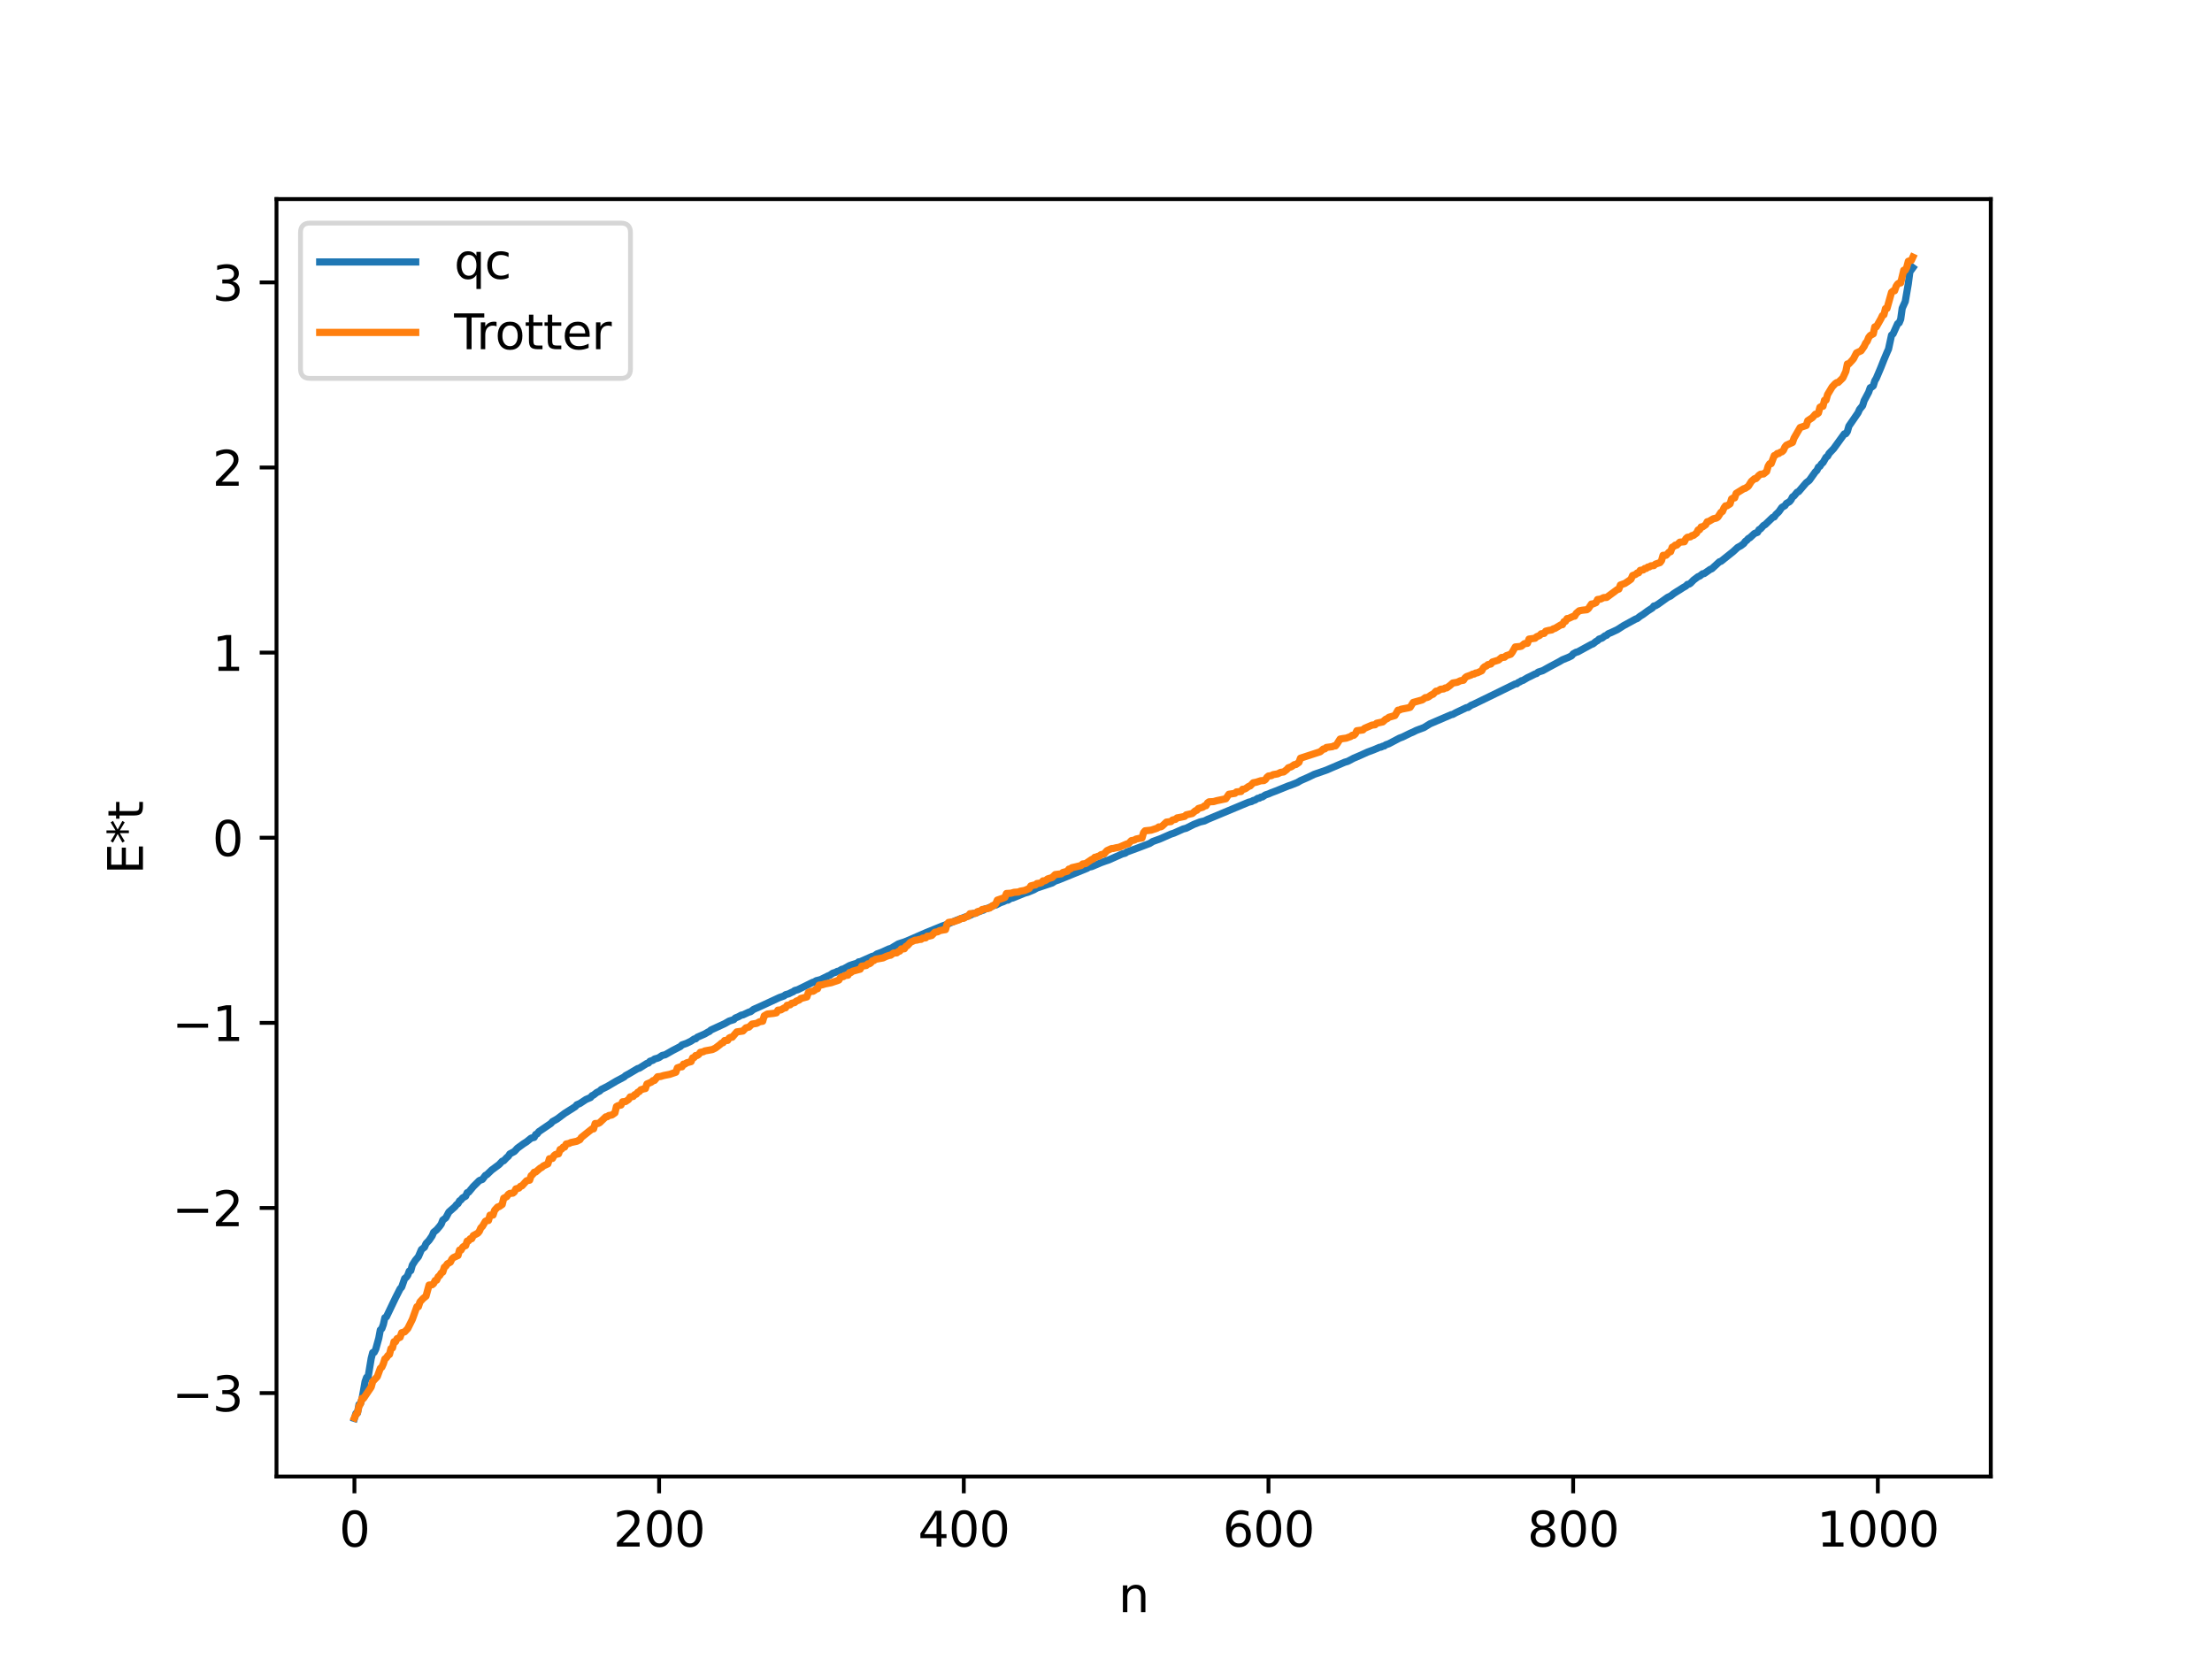<?xml version="1.0" encoding="utf-8" standalone="no"?>
<!DOCTYPE svg PUBLIC "-//W3C//DTD SVG 1.1//EN"
  "http://www.w3.org/Graphics/SVG/1.1/DTD/svg11.dtd">
<svg xmlns:xlink="http://www.w3.org/1999/xlink" width="460.8pt" height="345.6pt" viewBox="0 0 460.8 345.6" xmlns="http://www.w3.org/2000/svg" version="1.1">
 <defs>
  <style type="text/css">*{stroke-linejoin: round; stroke-linecap: butt}</style>
 </defs>
 <g id="figure_1">
  <g id="patch_1">
   <path d="M 0 345.6 
L 460.8 345.6 
L 460.8 0 
L 0 0 
z
" style="fill: #ffffff"/>
  </g>
  <g id="axes_1">
   <g id="patch_2">
    <path d="M 57.6 307.584 
L 414.72 307.584 
L 414.72 41.472 
L 57.6 41.472 
z
" style="fill: #ffffff"/>
   </g>
   <g id="matplotlib.axis_1">
    <g id="xtick_1">
     <g id="line2d_1">
      <defs>
       <path id="m5e68d1060e" d="M 0 0 
L 0 3.5 
" style="stroke: #000000; stroke-width: 0.8"/>
      </defs>
      <g>
       <use xlink:href="#m5e68d1060e" x="73.833" y="307.584" style="stroke: #000000; stroke-width: 0.8"/>
      </g>
     </g>
     <g id="text_1">
      <!-- 0 -->
      <g transform="translate(70.651 322.182) scale(0.1 -0.1)">
       <defs>
        <path id="DejaVuSans-30" d="M 2034 4250 
Q 1547 4250 1301 3770 
Q 1056 3291 1056 2328 
Q 1056 1369 1301 889 
Q 1547 409 2034 409 
Q 2525 409 2770 889 
Q 3016 1369 3016 2328 
Q 3016 3291 2770 3770 
Q 2525 4250 2034 4250 
z
M 2034 4750 
Q 2819 4750 3233 4129 
Q 3647 3509 3647 2328 
Q 3647 1150 3233 529 
Q 2819 -91 2034 -91 
Q 1250 -91 836 529 
Q 422 1150 422 2328 
Q 422 3509 836 4129 
Q 1250 4750 2034 4750 
z
" transform="scale(0.016)"/>
       </defs>
       <use xlink:href="#DejaVuSans-30"/>
      </g>
     </g>
    </g>
    <g id="xtick_2">
     <g id="line2d_2">
      <g>
       <use xlink:href="#m5e68d1060e" x="137.304" y="307.584" style="stroke: #000000; stroke-width: 0.8"/>
      </g>
     </g>
     <g id="text_2">
      <!-- 200 -->
      <g transform="translate(127.76 322.182) scale(0.1 -0.1)">
       <defs>
        <path id="DejaVuSans-32" d="M 1228 531 
L 3431 531 
L 3431 0 
L 469 0 
L 469 531 
Q 828 903 1448 1529 
Q 2069 2156 2228 2338 
Q 2531 2678 2651 2914 
Q 2772 3150 2772 3378 
Q 2772 3750 2511 3984 
Q 2250 4219 1831 4219 
Q 1534 4219 1204 4116 
Q 875 4013 500 3803 
L 500 4441 
Q 881 4594 1212 4672 
Q 1544 4750 1819 4750 
Q 2544 4750 2975 4387 
Q 3406 4025 3406 3419 
Q 3406 3131 3298 2873 
Q 3191 2616 2906 2266 
Q 2828 2175 2409 1742 
Q 1991 1309 1228 531 
z
" transform="scale(0.016)"/>
       </defs>
       <use xlink:href="#DejaVuSans-32"/>
       <use xlink:href="#DejaVuSans-30" x="63.623"/>
       <use xlink:href="#DejaVuSans-30" x="127.246"/>
      </g>
     </g>
    </g>
    <g id="xtick_3">
     <g id="line2d_3">
      <g>
       <use xlink:href="#m5e68d1060e" x="200.775" y="307.584" style="stroke: #000000; stroke-width: 0.8"/>
      </g>
     </g>
     <g id="text_3">
      <!-- 400 -->
      <g transform="translate(191.231 322.182) scale(0.1 -0.1)">
       <defs>
        <path id="DejaVuSans-34" d="M 2419 4116 
L 825 1625 
L 2419 1625 
L 2419 4116 
z
M 2253 4666 
L 3047 4666 
L 3047 1625 
L 3713 1625 
L 3713 1100 
L 3047 1100 
L 3047 0 
L 2419 0 
L 2419 1100 
L 313 1100 
L 313 1709 
L 2253 4666 
z
" transform="scale(0.016)"/>
       </defs>
       <use xlink:href="#DejaVuSans-34"/>
       <use xlink:href="#DejaVuSans-30" x="63.623"/>
       <use xlink:href="#DejaVuSans-30" x="127.246"/>
      </g>
     </g>
    </g>
    <g id="xtick_4">
     <g id="line2d_4">
      <g>
       <use xlink:href="#m5e68d1060e" x="264.246" y="307.584" style="stroke: #000000; stroke-width: 0.8"/>
      </g>
     </g>
     <g id="text_4">
      <!-- 600 -->
      <g transform="translate(254.702 322.182) scale(0.1 -0.1)">
       <defs>
        <path id="DejaVuSans-36" d="M 2113 2584 
Q 1688 2584 1439 2293 
Q 1191 2003 1191 1497 
Q 1191 994 1439 701 
Q 1688 409 2113 409 
Q 2538 409 2786 701 
Q 3034 994 3034 1497 
Q 3034 2003 2786 2293 
Q 2538 2584 2113 2584 
z
M 3366 4563 
L 3366 3988 
Q 3128 4100 2886 4159 
Q 2644 4219 2406 4219 
Q 1781 4219 1451 3797 
Q 1122 3375 1075 2522 
Q 1259 2794 1537 2939 
Q 1816 3084 2150 3084 
Q 2853 3084 3261 2657 
Q 3669 2231 3669 1497 
Q 3669 778 3244 343 
Q 2819 -91 2113 -91 
Q 1303 -91 875 529 
Q 447 1150 447 2328 
Q 447 3434 972 4092 
Q 1497 4750 2381 4750 
Q 2619 4750 2861 4703 
Q 3103 4656 3366 4563 
z
" transform="scale(0.016)"/>
       </defs>
       <use xlink:href="#DejaVuSans-36"/>
       <use xlink:href="#DejaVuSans-30" x="63.623"/>
       <use xlink:href="#DejaVuSans-30" x="127.246"/>
      </g>
     </g>
    </g>
    <g id="xtick_5">
     <g id="line2d_5">
      <g>
       <use xlink:href="#m5e68d1060e" x="327.717" y="307.584" style="stroke: #000000; stroke-width: 0.8"/>
      </g>
     </g>
     <g id="text_5">
      <!-- 800 -->
      <g transform="translate(318.173 322.182) scale(0.1 -0.1)">
       <defs>
        <path id="DejaVuSans-38" d="M 2034 2216 
Q 1584 2216 1326 1975 
Q 1069 1734 1069 1313 
Q 1069 891 1326 650 
Q 1584 409 2034 409 
Q 2484 409 2743 651 
Q 3003 894 3003 1313 
Q 3003 1734 2745 1975 
Q 2488 2216 2034 2216 
z
M 1403 2484 
Q 997 2584 770 2862 
Q 544 3141 544 3541 
Q 544 4100 942 4425 
Q 1341 4750 2034 4750 
Q 2731 4750 3128 4425 
Q 3525 4100 3525 3541 
Q 3525 3141 3298 2862 
Q 3072 2584 2669 2484 
Q 3125 2378 3379 2068 
Q 3634 1759 3634 1313 
Q 3634 634 3220 271 
Q 2806 -91 2034 -91 
Q 1263 -91 848 271 
Q 434 634 434 1313 
Q 434 1759 690 2068 
Q 947 2378 1403 2484 
z
M 1172 3481 
Q 1172 3119 1398 2916 
Q 1625 2713 2034 2713 
Q 2441 2713 2670 2916 
Q 2900 3119 2900 3481 
Q 2900 3844 2670 4047 
Q 2441 4250 2034 4250 
Q 1625 4250 1398 4047 
Q 1172 3844 1172 3481 
z
" transform="scale(0.016)"/>
       </defs>
       <use xlink:href="#DejaVuSans-38"/>
       <use xlink:href="#DejaVuSans-30" x="63.623"/>
       <use xlink:href="#DejaVuSans-30" x="127.246"/>
      </g>
     </g>
    </g>
    <g id="xtick_6">
     <g id="line2d_6">
      <g>
       <use xlink:href="#m5e68d1060e" x="391.188" y="307.584" style="stroke: #000000; stroke-width: 0.8"/>
      </g>
     </g>
     <g id="text_6">
      <!-- 1000 -->
      <g transform="translate(378.463 322.182) scale(0.1 -0.1)">
       <defs>
        <path id="DejaVuSans-31" d="M 794 531 
L 1825 531 
L 1825 4091 
L 703 3866 
L 703 4441 
L 1819 4666 
L 2450 4666 
L 2450 531 
L 3481 531 
L 3481 0 
L 794 0 
L 794 531 
z
" transform="scale(0.016)"/>
       </defs>
       <use xlink:href="#DejaVuSans-31"/>
       <use xlink:href="#DejaVuSans-30" x="63.623"/>
       <use xlink:href="#DejaVuSans-30" x="127.246"/>
       <use xlink:href="#DejaVuSans-30" x="190.869"/>
      </g>
     </g>
    </g>
    <g id="text_7">
     <!-- n -->
     <g transform="translate(232.991 335.861) scale(0.1 -0.1)">
      <defs>
       <path id="DejaVuSans-6e" d="M 3513 2113 
L 3513 0 
L 2938 0 
L 2938 2094 
Q 2938 2591 2744 2837 
Q 2550 3084 2163 3084 
Q 1697 3084 1428 2787 
Q 1159 2491 1159 1978 
L 1159 0 
L 581 0 
L 581 3500 
L 1159 3500 
L 1159 2956 
Q 1366 3272 1645 3428 
Q 1925 3584 2291 3584 
Q 2894 3584 3203 3211 
Q 3513 2838 3513 2113 
z
" transform="scale(0.016)"/>
      </defs>
      <use xlink:href="#DejaVuSans-6e"/>
     </g>
    </g>
   </g>
   <g id="matplotlib.axis_2">
    <g id="ytick_1">
     <g id="line2d_7">
      <defs>
       <path id="mc208952ffe" d="M 0 0 
L -3.5 0 
" style="stroke: #000000; stroke-width: 0.8"/>
      </defs>
      <g>
       <use xlink:href="#mc208952ffe" x="57.6" y="290.2" style="stroke: #000000; stroke-width: 0.8"/>
      </g>
     </g>
     <g id="text_8">
      <!-- −3 -->
      <g transform="translate(35.858 293.999) scale(0.1 -0.1)">
       <defs>
        <path id="DejaVuSans-2212" d="M 678 2272 
L 4684 2272 
L 4684 1741 
L 678 1741 
L 678 2272 
z
" transform="scale(0.016)"/>
        <path id="DejaVuSans-33" d="M 2597 2516 
Q 3050 2419 3304 2112 
Q 3559 1806 3559 1356 
Q 3559 666 3084 287 
Q 2609 -91 1734 -91 
Q 1441 -91 1130 -33 
Q 819 25 488 141 
L 488 750 
Q 750 597 1062 519 
Q 1375 441 1716 441 
Q 2309 441 2620 675 
Q 2931 909 2931 1356 
Q 2931 1769 2642 2001 
Q 2353 2234 1838 2234 
L 1294 2234 
L 1294 2753 
L 1863 2753 
Q 2328 2753 2575 2939 
Q 2822 3125 2822 3475 
Q 2822 3834 2567 4026 
Q 2313 4219 1838 4219 
Q 1578 4219 1281 4162 
Q 984 4106 628 3988 
L 628 4550 
Q 988 4650 1302 4700 
Q 1616 4750 1894 4750 
Q 2613 4750 3031 4423 
Q 3450 4097 3450 3541 
Q 3450 3153 3228 2886 
Q 3006 2619 2597 2516 
z
" transform="scale(0.016)"/>
       </defs>
       <use xlink:href="#DejaVuSans-2212"/>
       <use xlink:href="#DejaVuSans-33" x="83.789"/>
      </g>
     </g>
    </g>
    <g id="ytick_2">
     <g id="line2d_8">
      <g>
       <use xlink:href="#mc208952ffe" x="57.6" y="251.638" style="stroke: #000000; stroke-width: 0.8"/>
      </g>
     </g>
     <g id="text_9">
      <!-- −2 -->
      <g transform="translate(35.858 255.438) scale(0.1 -0.1)">
       <use xlink:href="#DejaVuSans-2212"/>
       <use xlink:href="#DejaVuSans-32" x="83.789"/>
      </g>
     </g>
    </g>
    <g id="ytick_3">
     <g id="line2d_9">
      <g>
       <use xlink:href="#mc208952ffe" x="57.6" y="213.077" style="stroke: #000000; stroke-width: 0.8"/>
      </g>
     </g>
     <g id="text_10">
      <!-- −1 -->
      <g transform="translate(35.858 216.876) scale(0.1 -0.1)">
       <use xlink:href="#DejaVuSans-2212"/>
       <use xlink:href="#DejaVuSans-31" x="83.789"/>
      </g>
     </g>
    </g>
    <g id="ytick_4">
     <g id="line2d_10">
      <g>
       <use xlink:href="#mc208952ffe" x="57.6" y="174.515" style="stroke: #000000; stroke-width: 0.8"/>
      </g>
     </g>
     <g id="text_11">
      <!-- 0 -->
      <g transform="translate(44.237 178.314) scale(0.1 -0.1)">
       <use xlink:href="#DejaVuSans-30"/>
      </g>
     </g>
    </g>
    <g id="ytick_5">
     <g id="line2d_11">
      <g>
       <use xlink:href="#mc208952ffe" x="57.6" y="135.953" style="stroke: #000000; stroke-width: 0.8"/>
      </g>
     </g>
     <g id="text_12">
      <!-- 1 -->
      <g transform="translate(44.237 139.753) scale(0.1 -0.1)">
       <use xlink:href="#DejaVuSans-31"/>
      </g>
     </g>
    </g>
    <g id="ytick_6">
     <g id="line2d_12">
      <g>
       <use xlink:href="#mc208952ffe" x="57.6" y="97.392" style="stroke: #000000; stroke-width: 0.8"/>
      </g>
     </g>
     <g id="text_13">
      <!-- 2 -->
      <g transform="translate(44.237 101.191) scale(0.1 -0.1)">
       <use xlink:href="#DejaVuSans-32"/>
      </g>
     </g>
    </g>
    <g id="ytick_7">
     <g id="line2d_13">
      <g>
       <use xlink:href="#mc208952ffe" x="57.6" y="58.83" style="stroke: #000000; stroke-width: 0.8"/>
      </g>
     </g>
     <g id="text_14">
      <!-- 3 -->
      <g transform="translate(44.237 62.629) scale(0.1 -0.1)">
       <use xlink:href="#DejaVuSans-33"/>
      </g>
     </g>
    </g>
    <g id="text_15">
     <!-- E*t -->
     <g transform="translate(29.778 182.148) rotate(-90) scale(0.1 -0.1)">
      <defs>
       <path id="DejaVuSans-45" d="M 628 4666 
L 3578 4666 
L 3578 4134 
L 1259 4134 
L 1259 2753 
L 3481 2753 
L 3481 2222 
L 1259 2222 
L 1259 531 
L 3634 531 
L 3634 0 
L 628 0 
L 628 4666 
z
" transform="scale(0.016)"/>
       <path id="DejaVuSans-2a" d="M 3009 3897 
L 1888 3291 
L 3009 2681 
L 2828 2375 
L 1778 3009 
L 1778 1831 
L 1422 1831 
L 1422 3009 
L 372 2375 
L 191 2681 
L 1313 3291 
L 191 3897 
L 372 4206 
L 1422 3572 
L 1422 4750 
L 1778 4750 
L 1778 3572 
L 2828 4206 
L 3009 3897 
z
" transform="scale(0.016)"/>
       <path id="DejaVuSans-74" d="M 1172 4494 
L 1172 3500 
L 2356 3500 
L 2356 3053 
L 1172 3053 
L 1172 1153 
Q 1172 725 1289 603 
Q 1406 481 1766 481 
L 2356 481 
L 2356 0 
L 1766 0 
Q 1100 0 847 248 
Q 594 497 594 1153 
L 594 3053 
L 172 3053 
L 172 3500 
L 594 3500 
L 594 4494 
L 1172 4494 
z
" transform="scale(0.016)"/>
      </defs>
      <use xlink:href="#DejaVuSans-45"/>
      <use xlink:href="#DejaVuSans-2a" x="63.184"/>
      <use xlink:href="#DejaVuSans-74" x="113.184"/>
     </g>
    </g>
   </g>
   <g id="line2d_14">
    <path d="M 73.833 295.488 
L 74.15 294.441 
L 74.467 294.367 
L 74.785 292.583 
L 75.102 292.348 
L 75.42 291.405 
L 76.054 287.813 
L 76.372 286.931 
L 76.689 286.83 
L 77.324 283.006 
L 77.641 281.775 
L 77.958 281.715 
L 78.276 281.061 
L 78.91 278.758 
L 79.228 277.051 
L 79.545 276.773 
L 79.862 275.889 
L 80.18 274.499 
L 80.497 274.325 
L 82.401 270.35 
L 83.353 268.476 
L 83.671 268.141 
L 84.305 266.325 
L 84.623 266.105 
L 84.94 265.657 
L 85.258 264.788 
L 85.575 264.695 
L 85.892 263.544 
L 86.527 262.549 
L 87.162 261.789 
L 87.796 260.306 
L 88.431 259.809 
L 88.748 259.062 
L 89.383 258.387 
L 90.018 257.456 
L 90.335 256.708 
L 90.97 256.183 
L 91.605 255.435 
L 91.922 254.994 
L 92.239 254.177 
L 92.874 253.693 
L 93.509 252.491 
L 94.778 251.375 
L 95.096 250.959 
L 95.413 250.735 
L 95.73 250.168 
L 96.048 249.95 
L 96.365 249.548 
L 97 249.19 
L 97.317 248.46 
L 97.634 248.348 
L 98.586 247.193 
L 99.856 245.931 
L 100.491 245.691 
L 101.125 244.851 
L 101.443 244.688 
L 102.395 243.767 
L 103.981 242.588 
L 104.616 241.903 
L 104.934 241.807 
L 105.568 241.139 
L 105.886 240.88 
L 106.203 240.385 
L 107.155 239.873 
L 107.79 239.187 
L 109.059 238.261 
L 109.694 237.859 
L 110.646 237.093 
L 111.281 236.935 
L 111.598 236.327 
L 111.915 236.189 
L 112.233 235.757 
L 114.772 234.024 
L 115.089 233.652 
L 116.041 233.118 
L 117.628 231.934 
L 119.849 230.527 
L 120.167 230.146 
L 120.801 229.876 
L 122.071 229.039 
L 123.023 228.631 
L 123.34 228.249 
L 123.658 228.108 
L 124.292 227.604 
L 124.927 227.288 
L 125.244 226.962 
L 126.514 226.329 
L 128.418 225.2 
L 129.053 224.868 
L 130.005 224.361 
L 130.322 224.067 
L 130.957 223.724 
L 132.861 222.596 
L 133.178 222.526 
L 134.765 221.523 
L 135.082 221.454 
L 135.4 221.079 
L 136.034 220.869 
L 136.352 220.611 
L 136.986 220.437 
L 137.304 220.308 
L 137.939 219.87 
L 138.573 219.724 
L 140.16 218.819 
L 141.747 217.999 
L 142.064 217.679 
L 143.016 217.347 
L 143.968 216.882 
L 144.603 216.441 
L 144.92 216.41 
L 145.238 216.082 
L 146.824 215.387 
L 147.459 215.004 
L 147.777 214.871 
L 148.094 214.569 
L 150.95 213.255 
L 151.902 212.707 
L 152.854 212.407 
L 153.172 212.07 
L 153.806 211.815 
L 154.441 211.462 
L 154.758 211.423 
L 156.028 210.834 
L 156.345 210.765 
L 156.98 210.278 
L 158.884 209.43 
L 162.375 207.805 
L 163.327 207.471 
L 163.644 207.21 
L 164.279 207.039 
L 164.914 206.719 
L 165.231 206.595 
L 165.548 206.346 
L 166.183 206.178 
L 169.357 204.615 
L 169.674 204.562 
L 169.991 204.312 
L 170.943 204.071 
L 172.53 203.283 
L 172.848 203.173 
L 173.482 202.734 
L 174.117 202.536 
L 174.434 202.343 
L 174.752 202.309 
L 175.386 201.912 
L 175.704 201.864 
L 176.973 201.156 
L 177.608 200.931 
L 178.56 200.644 
L 178.877 200.374 
L 179.195 200.346 
L 181.734 199.214 
L 182.051 199.185 
L 182.686 198.727 
L 183.638 198.385 
L 185.224 197.662 
L 185.542 197.599 
L 187.129 196.65 
L 187.763 196.432 
L 188.398 196.231 
L 189.35 195.842 
L 192.841 194.318 
L 193.476 194.058 
L 196.332 192.896 
L 196.967 192.68 
L 199.188 191.742 
L 202.362 190.552 
L 202.679 190.326 
L 202.996 190.293 
L 204.583 189.663 
L 204.9 189.588 
L 205.218 189.346 
L 205.853 189.186 
L 206.805 188.749 
L 207.122 188.577 
L 207.439 188.549 
L 208.391 188.052 
L 209.026 187.831 
L 209.661 187.525 
L 209.978 187.511 
L 210.613 187.113 
L 210.93 187.087 
L 213.469 186.056 
L 214.104 185.878 
L 215.373 185.359 
L 216.008 184.992 
L 219.181 183.939 
L 219.816 183.537 
L 220.451 183.333 
L 226.481 180.879 
L 226.798 180.662 
L 227.433 180.522 
L 228.702 179.991 
L 229.337 179.714 
L 230.289 179.371 
L 230.924 179.164 
L 233.78 177.892 
L 234.415 177.73 
L 234.732 177.49 
L 236.953 176.672 
L 239.492 175.709 
L 240.127 175.306 
L 241.714 174.73 
L 243.935 173.754 
L 244.57 173.548 
L 246.474 172.696 
L 247.109 172.532 
L 248.696 171.736 
L 249.965 171.237 
L 250.917 171.013 
L 251.552 170.696 
L 260.12 167.113 
L 260.755 166.963 
L 261.072 166.749 
L 261.39 166.701 
L 262.024 166.298 
L 262.342 166.274 
L 262.659 166.058 
L 262.977 166.016 
L 263.611 165.6 
L 264.246 165.39 
L 264.881 165.111 
L 265.833 164.757 
L 268.372 163.727 
L 269.006 163.514 
L 270.276 163.007 
L 270.91 162.624 
L 272.497 161.93 
L 273.767 161.313 
L 276.305 160.428 
L 280.114 158.792 
L 280.748 158.607 
L 282.018 157.938 
L 283.287 157.399 
L 284.874 156.678 
L 286.143 156.209 
L 287.413 155.668 
L 287.73 155.631 
L 288.048 155.443 
L 288.365 155.399 
L 288.682 155.162 
L 289.317 154.941 
L 291.539 153.767 
L 292.173 153.536 
L 293.76 152.754 
L 294.395 152.485 
L 295.029 152.165 
L 295.664 151.924 
L 296.616 151.572 
L 297.886 150.789 
L 302.329 148.877 
L 302.646 148.818 
L 303.281 148.463 
L 305.502 147.409 
L 305.82 147.376 
L 306.454 146.928 
L 307.089 146.661 
L 310.262 145.119 
L 315.658 142.478 
L 315.975 142.447 
L 316.292 142.163 
L 316.61 142.055 
L 316.927 141.818 
L 317.244 141.754 
L 318.196 141.184 
L 318.831 140.883 
L 319.783 140.402 
L 320.1 140.312 
L 320.418 140.017 
L 321.37 139.714 
L 322.639 139.007 
L 324.861 137.818 
L 325.496 137.442 
L 326.765 136.928 
L 327.4 136.61 
L 327.717 136.207 
L 328.352 135.864 
L 328.669 135.798 
L 331.525 134.238 
L 331.843 134.134 
L 332.477 133.623 
L 332.795 133.465 
L 333.112 133.14 
L 333.747 132.92 
L 334.381 132.431 
L 334.699 132.345 
L 335.016 132.027 
L 335.651 131.767 
L 336.92 131.17 
L 338.19 130.353 
L 340.729 128.963 
L 341.046 128.861 
L 341.681 128.363 
L 342.315 127.967 
L 343.267 127.258 
L 344.22 126.648 
L 344.537 126.241 
L 344.854 126.198 
L 345.489 125.807 
L 347.393 124.448 
L 348.028 124.149 
L 348.662 123.657 
L 349.297 123.245 
L 349.932 122.858 
L 350.567 122.44 
L 351.201 122.083 
L 351.519 121.746 
L 351.836 121.704 
L 352.153 121.503 
L 352.788 120.85 
L 353.74 120.128 
L 354.058 120.022 
L 354.692 119.527 
L 355.01 119.488 
L 356.279 118.605 
L 356.596 118.491 
L 358.183 117.032 
L 358.5 116.946 
L 359.135 116.437 
L 361.039 114.921 
L 361.991 114.044 
L 362.626 113.703 
L 363.261 113.228 
L 363.578 112.776 
L 363.896 112.556 
L 364.213 112.179 
L 364.53 112.026 
L 365.482 111.139 
L 366.117 110.901 
L 366.434 110.341 
L 366.752 110.175 
L 367.386 109.465 
L 367.704 109.298 
L 369.291 107.778 
L 369.608 107.69 
L 369.925 107.209 
L 370.56 106.606 
L 371.195 105.699 
L 371.829 105.336 
L 372.147 104.866 
L 372.781 104.515 
L 373.099 104.131 
L 373.416 103.519 
L 373.734 103.317 
L 374.368 102.54 
L 374.686 102.413 
L 376.272 100.559 
L 376.907 100.073 
L 378.177 98.287 
L 378.494 98.007 
L 378.811 97.312 
L 379.129 97.137 
L 379.446 96.627 
L 379.763 96.37 
L 380.398 95.262 
L 380.715 95.046 
L 381.033 94.463 
L 381.985 93.457 
L 384.206 90.388 
L 384.524 90.344 
L 384.841 89.888 
L 385.158 88.77 
L 387.062 85.999 
L 387.38 85.288 
L 388.015 84.513 
L 388.332 83.475 
L 389.284 81.688 
L 389.601 80.775 
L 389.919 80.637 
L 390.236 80.375 
L 390.553 79.326 
L 390.871 78.802 
L 391.823 76.549 
L 392.458 74.941 
L 393.092 73.435 
L 393.41 72.725 
L 394.044 69.806 
L 394.362 69.551 
L 395.314 67.432 
L 395.631 67.259 
L 395.948 66.49 
L 396.266 64.208 
L 396.9 62.813 
L 397.535 59.108 
L 397.853 56.643 
L 398.487 55.775 
L 398.487 55.775 
" clip-path="url(#p5c9dafa02d)" style="fill: none; stroke: #1f77b4; stroke-width: 1.5; stroke-linecap: square"/>
   </g>
   <g id="line2d_15">
    <path d="M 73.833 295.369 
L 74.15 294.68 
L 74.467 294.294 
L 74.785 292.954 
L 75.102 292.427 
L 75.42 291.296 
L 75.737 291.296 
L 77.324 288.95 
L 77.641 287.784 
L 78.593 286.79 
L 79.228 285.051 
L 79.545 284.799 
L 79.862 284.086 
L 80.18 283.084 
L 80.497 282.85 
L 80.815 282.372 
L 81.132 282.157 
L 81.449 280.927 
L 81.767 280.798 
L 82.084 279.499 
L 82.401 279.499 
L 82.719 278.856 
L 83.353 278.578 
L 83.671 277.631 
L 84.305 277.443 
L 84.94 276.77 
L 85.892 274.864 
L 86.844 272.208 
L 87.162 272.208 
L 87.479 271.221 
L 88.114 270.528 
L 88.748 270.008 
L 89.383 267.702 
L 90.018 267.641 
L 90.335 267.385 
L 90.653 266.748 
L 90.97 266.678 
L 91.287 265.963 
L 91.605 265.711 
L 91.922 265.191 
L 92.239 264.998 
L 92.557 263.996 
L 92.874 263.762 
L 93.191 263.284 
L 93.826 262.926 
L 94.143 262.28 
L 94.461 261.975 
L 95.413 261.539 
L 95.73 260.411 
L 96.048 260.411 
L 96.365 259.841 
L 96.682 259.59 
L 97 259.49 
L 97.317 258.543 
L 97.634 258.477 
L 97.952 258.055 
L 98.269 258.045 
L 98.586 257.405 
L 99.221 257.06 
L 99.539 256.89 
L 99.856 256.504 
L 100.173 255.776 
L 100.491 255.482 
L 101.125 254.409 
L 101.443 254.251 
L 101.76 254.251 
L 102.077 253.139 
L 102.712 253.12 
L 103.029 252.133 
L 103.664 251.44 
L 103.981 251.363 
L 104.616 250.92 
L 104.934 249.608 
L 105.568 249.286 
L 105.886 248.813 
L 106.203 248.614 
L 106.838 248.553 
L 107.155 248.297 
L 107.472 247.66 
L 108.107 247.5 
L 108.424 247.126 
L 108.742 247.027 
L 109.694 245.973 
L 110.329 245.853 
L 110.646 244.908 
L 110.963 244.674 
L 111.281 244.196 
L 111.598 244.156 
L 112.55 243.337 
L 112.867 243.192 
L 113.185 242.887 
L 114.137 242.451 
L 114.454 241.384 
L 115.089 241.323 
L 115.406 240.753 
L 115.724 240.502 
L 116.358 240.36 
L 116.676 239.455 
L 116.993 239.389 
L 117.31 238.967 
L 117.628 238.957 
L 117.945 238.317 
L 118.58 238.188 
L 118.897 238.016 
L 120.167 237.741 
L 120.801 237.416 
L 121.119 236.94 
L 123.34 235.167 
L 123.658 235.163 
L 123.975 234.051 
L 124.61 234.032 
L 124.927 233.868 
L 126.196 232.659 
L 126.514 232.632 
L 126.831 232.384 
L 127.466 232.275 
L 128.1 231.832 
L 128.418 230.52 
L 128.735 230.337 
L 129.37 230.198 
L 129.687 229.526 
L 130.322 229.465 
L 130.957 229.039 
L 131.274 228.512 
L 131.909 228.412 
L 132.226 228.038 
L 132.543 227.939 
L 132.861 227.535 
L 133.178 227.4 
L 133.496 227.015 
L 134.13 226.822 
L 134.448 226.765 
L 134.765 225.82 
L 135.717 225.413 
L 136.034 225.108 
L 136.352 225.068 
L 136.986 224.31 
L 137.621 224.249 
L 138.256 224.051 
L 139.525 223.799 
L 140.795 223.363 
L 141.112 222.456 
L 141.747 222.235 
L 142.064 222.235 
L 142.381 221.676 
L 142.699 221.665 
L 143.016 221.414 
L 143.968 221.154 
L 144.286 220.367 
L 144.603 220.301 
L 144.92 219.879 
L 145.238 219.869 
L 145.555 219.669 
L 145.872 219.228 
L 146.507 219.1 
L 146.824 218.928 
L 148.411 218.638 
L 149.046 218.328 
L 149.998 217.6 
L 150.315 217.306 
L 150.633 217.217 
L 150.95 216.764 
L 151.585 216.734 
L 151.902 216.233 
L 152.22 216.079 
L 152.537 216.075 
L 153.489 214.963 
L 154.758 214.78 
L 155.393 214.115 
L 156.028 213.957 
L 156.662 213.338 
L 157.615 213.187 
L 158.249 212.842 
L 158.884 212.744 
L 159.201 211.623 
L 159.836 211.249 
L 161.105 211.11 
L 161.74 210.989 
L 162.058 210.438 
L 162.692 210.377 
L 163.327 209.984 
L 163.644 209.951 
L 163.962 209.424 
L 164.596 209.324 
L 164.914 209.001 
L 165.548 208.851 
L 165.866 208.561 
L 166.5 208.312 
L 166.818 208.009 
L 168.087 207.677 
L 168.405 206.732 
L 169.039 206.508 
L 169.357 206.498 
L 169.674 206.325 
L 169.991 206.02 
L 170.309 205.98 
L 170.626 205.222 
L 171.261 205.161 
L 171.896 204.963 
L 173.165 204.711 
L 174.752 204.166 
L 175.069 203.637 
L 175.386 203.472 
L 175.704 203.441 
L 176.021 203.208 
L 176.656 203.147 
L 176.973 202.588 
L 177.291 202.577 
L 177.608 202.326 
L 179.195 201.896 
L 179.512 201.279 
L 180.464 201.123 
L 180.781 200.791 
L 181.099 200.781 
L 181.416 200.581 
L 181.734 200.14 
L 182.051 200.102 
L 182.368 199.84 
L 183.955 199.55 
L 184.59 199.24 
L 185.224 199.026 
L 185.542 198.984 
L 186.177 198.526 
L 186.811 198.498 
L 187.129 198.218 
L 187.446 198.129 
L 187.763 197.676 
L 188.398 197.646 
L 188.715 197.145 
L 189.033 196.991 
L 189.667 196.289 
L 190.62 195.856 
L 190.937 195.856 
L 191.572 195.692 
L 191.889 195.68 
L 192.206 195.435 
L 192.841 195.371 
L 193.158 195.027 
L 193.476 195.023 
L 194.11 194.869 
L 194.745 194.208 
L 195.38 194.099 
L 195.697 193.887 
L 196.332 193.754 
L 196.967 193.656 
L 197.284 192.535 
L 197.601 192.161 
L 198.553 192.025 
L 199.823 191.6 
L 200.14 191.35 
L 200.775 191.289 
L 201.41 190.896 
L 201.727 190.863 
L 202.044 190.349 
L 203.314 190.236 
L 203.631 189.913 
L 204.266 189.763 
L 204.583 189.473 
L 205.218 189.359 
L 206.17 189.155 
L 206.805 188.646 
L 207.122 188.589 
L 207.439 188.249 
L 207.757 187.513 
L 209.026 187.069 
L 209.343 186.932 
L 209.661 186.134 
L 210.613 186.073 
L 211.248 185.887 
L 212.2 185.821 
L 212.517 185.658 
L 213.469 185.487 
L 214.421 185.078 
L 214.739 184.549 
L 215.373 184.384 
L 215.691 184.353 
L 216.008 184.059 
L 216.643 183.973 
L 216.96 183.868 
L 217.277 183.5 
L 217.595 183.489 
L 217.912 183.36 
L 218.229 183.096 
L 219.181 182.808 
L 219.816 182.191 
L 221.086 182.035 
L 221.403 181.756 
L 222.355 181.493 
L 222.672 181.052 
L 222.99 181.014 
L 223.307 180.752 
L 224.259 180.538 
L 225.211 180.298 
L 225.529 179.985 
L 226.163 179.896 
L 227.433 179.041 
L 227.75 178.932 
L 228.067 178.588 
L 228.385 178.558 
L 228.702 178.379 
L 229.02 178.351 
L 229.337 178.057 
L 229.972 177.903 
L 230.606 177.201 
L 231.558 176.768 
L 231.876 176.768 
L 232.51 176.604 
L 233.145 176.497 
L 234.732 175.815 
L 235.049 175.781 
L 235.684 175.12 
L 236.319 175.011 
L 236.636 174.799 
L 237.271 174.666 
L 237.905 174.568 
L 238.223 173.447 
L 238.54 173.073 
L 239.81 172.937 
L 241.079 172.512 
L 241.396 172.262 
L 241.714 172.262 
L 242.031 172.15 
L 242.983 171.261 
L 243.935 171.148 
L 244.253 170.825 
L 244.887 170.675 
L 245.205 170.385 
L 245.839 170.271 
L 246.791 170.067 
L 247.109 169.751 
L 248.378 169.463 
L 249.013 168.906 
L 249.33 168.793 
L 249.648 168.425 
L 250.6 168.149 
L 250.917 167.876 
L 251.234 167.844 
L 251.552 167.262 
L 251.869 167.036 
L 252.821 166.985 
L 253.456 166.799 
L 255.36 166.399 
L 255.995 165.461 
L 257.264 165.265 
L 257.581 164.971 
L 258.534 164.885 
L 258.851 164.412 
L 259.168 164.401 
L 259.486 164.272 
L 260.12 163.82 
L 260.438 163.72 
L 261.072 163.07 
L 261.707 162.947 
L 262.659 162.641 
L 263.294 162.605 
L 263.611 162.405 
L 263.929 161.926 
L 264.246 161.664 
L 264.881 161.573 
L 265.198 161.374 
L 266.15 161.21 
L 266.785 160.897 
L 267.42 160.808 
L 268.054 160.322 
L 268.372 159.953 
L 269.006 159.724 
L 269.641 159.291 
L 269.958 159.263 
L 270.593 158.815 
L 270.91 157.947 
L 275.036 156.599 
L 275.671 156.032 
L 275.988 156.014 
L 276.305 155.711 
L 277.575 155.54 
L 277.892 155.382 
L 278.21 155.377 
L 278.527 154.968 
L 279.162 153.965 
L 279.796 153.85 
L 280.431 153.77 
L 281.383 153.424 
L 281.7 153.174 
L 282.018 153.174 
L 282.335 152.898 
L 282.653 152.227 
L 283.922 152.06 
L 284.239 151.737 
L 285.826 151.048 
L 286.461 150.979 
L 286.778 150.663 
L 288.048 150.386 
L 288.682 149.818 
L 289 149.705 
L 289.317 149.428 
L 290.586 149.061 
L 291.221 147.948 
L 291.539 147.925 
L 291.856 147.752 
L 293.443 147.441 
L 293.76 147.341 
L 294.395 146.329 
L 296.299 145.797 
L 296.934 145.324 
L 297.251 145.313 
L 297.568 145.184 
L 298.203 144.732 
L 298.52 144.632 
L 299.155 143.982 
L 299.472 143.972 
L 300.107 143.582 
L 300.742 143.517 
L 301.059 143.317 
L 301.377 143.297 
L 302.011 142.838 
L 302.646 142.286 
L 303.598 142.122 
L 304.233 141.809 
L 304.867 141.708 
L 305.185 141.22 
L 305.502 140.958 
L 306.454 140.617 
L 306.772 140.432 
L 307.089 140.412 
L 307.406 140.203 
L 307.724 140.175 
L 308.358 139.881 
L 308.676 139.727 
L 308.993 139.137 
L 309.31 138.859 
L 309.628 138.753 
L 309.945 138.455 
L 310.58 138.321 
L 310.897 137.906 
L 312.167 137.511 
L 312.801 136.967 
L 313.436 136.907 
L 313.753 136.604 
L 314.705 136.289 
L 315.023 135.88 
L 315.658 134.773 
L 316.61 134.682 
L 316.927 134.611 
L 317.562 134.086 
L 318.196 134.012 
L 318.514 133.139 
L 319.783 132.954 
L 320.1 132.649 
L 320.735 132.381 
L 321.053 132.034 
L 321.687 131.943 
L 322.005 131.484 
L 322.639 131.325 
L 323.274 131.222 
L 323.591 130.985 
L 323.909 130.917 
L 325.178 130.156 
L 325.496 130.129 
L 325.813 129.49 
L 326.13 129.431 
L 326.448 128.86 
L 326.765 128.837 
L 327.717 128.394 
L 328.034 128.353 
L 328.352 127.778 
L 328.986 127.241 
L 329.621 127.12 
L 330.573 127.016 
L 330.891 126.784 
L 331.525 125.832 
L 331.843 125.815 
L 332.477 125.544 
L 332.795 124.893 
L 333.429 124.802 
L 334.064 124.494 
L 334.699 124.451 
L 336.92 122.809 
L 337.238 122.721 
L 337.555 121.87 
L 338.507 121.529 
L 339.459 120.889 
L 339.777 120.639 
L 340.094 119.896 
L 340.729 119.665 
L 341.046 119.367 
L 341.363 119.328 
L 341.681 118.818 
L 342.315 118.721 
L 342.633 118.423 
L 342.95 118.413 
L 343.267 118.131 
L 343.585 118.103 
L 343.902 117.879 
L 344.537 117.819 
L 344.854 117.516 
L 345.806 117.201 
L 346.124 116.792 
L 346.441 115.685 
L 347.076 115.673 
L 347.71 114.998 
L 348.028 114.924 
L 348.345 113.997 
L 348.662 113.866 
L 348.98 113.561 
L 349.297 113.561 
L 349.932 112.946 
L 350.884 112.855 
L 351.201 112.21 
L 351.519 111.932 
L 352.153 111.829 
L 352.471 111.569 
L 352.788 111.529 
L 353.423 111.041 
L 353.74 110.402 
L 354.058 110.343 
L 354.375 109.772 
L 354.692 109.749 
L 355.327 109.306 
L 355.644 108.69 
L 355.962 108.63 
L 356.914 108.07 
L 357.548 107.928 
L 357.866 107.72 
L 358.5 106.727 
L 358.818 106.556 
L 359.135 105.805 
L 359.453 105.377 
L 359.77 105.363 
L 360.405 104.95 
L 360.722 103.924 
L 361.039 103.742 
L 361.357 103.721 
L 361.674 102.782 
L 363.261 101.801 
L 363.578 101.722 
L 364.213 101.289 
L 364.848 100.279 
L 365.482 99.73 
L 365.8 99.7 
L 366.434 99.015 
L 366.752 98.791 
L 367.386 98.731 
L 368.021 98.215 
L 368.339 97.111 
L 368.656 96.597 
L 368.973 96.586 
L 369.608 94.909 
L 369.925 94.778 
L 370.243 94.473 
L 370.56 94.473 
L 370.877 94.205 
L 371.195 94.119 
L 371.512 93.83 
L 371.829 93.122 
L 372.147 92.741 
L 373.416 92.164 
L 373.734 91.255 
L 375.003 89.065 
L 376.272 88.632 
L 376.59 87.639 
L 377.542 87.01 
L 378.177 86.289 
L 378.494 86.275 
L 378.811 86.033 
L 379.129 84.836 
L 379.446 84.654 
L 379.763 84.633 
L 380.081 83.37 
L 380.398 83.353 
L 380.715 82.201 
L 381.667 80.612 
L 382.302 79.927 
L 382.62 79.703 
L 382.937 79.662 
L 383.889 78.736 
L 384.524 77.367 
L 384.841 75.821 
L 385.158 75.799 
L 385.793 75.117 
L 386.11 74.742 
L 386.745 73.517 
L 387.697 73.076 
L 388.332 72.167 
L 388.649 71.478 
L 388.967 71.092 
L 389.284 70.3 
L 389.601 69.894 
L 390.236 69.544 
L 390.553 68.094 
L 390.871 68.094 
L 391.823 66.414 
L 392.14 65.748 
L 392.458 65.566 
L 392.775 64.282 
L 393.092 64.265 
L 394.044 60.884 
L 394.362 60.615 
L 394.679 60.574 
L 394.996 59.648 
L 395.314 59.163 
L 395.631 58.955 
L 395.948 58.935 
L 396.583 56.297 
L 396.9 56.297 
L 397.218 55.654 
L 397.535 54.429 
L 398.17 54.241 
L 398.487 53.568 
L 398.487 53.568 
" clip-path="url(#p5c9dafa02d)" style="fill: none; stroke: #ff7f0e; stroke-width: 1.5; stroke-linecap: square"/>
   </g>
   <g id="patch_3">
    <path d="M 57.6 307.584 
L 57.6 41.472 
" style="fill: none; stroke: #000000; stroke-width: 0.8; stroke-linejoin: miter; stroke-linecap: square"/>
   </g>
   <g id="patch_4">
    <path d="M 414.72 307.584 
L 414.72 41.472 
" style="fill: none; stroke: #000000; stroke-width: 0.8; stroke-linejoin: miter; stroke-linecap: square"/>
   </g>
   <g id="patch_5">
    <path d="M 57.6 307.584 
L 414.72 307.584 
" style="fill: none; stroke: #000000; stroke-width: 0.8; stroke-linejoin: miter; stroke-linecap: square"/>
   </g>
   <g id="patch_6">
    <path d="M 57.6 41.472 
L 414.72 41.472 
" style="fill: none; stroke: #000000; stroke-width: 0.8; stroke-linejoin: miter; stroke-linecap: square"/>
   </g>
   <g id="legend_1">
    <g id="patch_7">
     <path d="M 64.6 78.828 
L 129.342 78.828 
Q 131.342 78.828 131.342 76.828 
L 131.342 48.472 
Q 131.342 46.472 129.342 46.472 
L 64.6 46.472 
Q 62.6 46.472 62.6 48.472 
L 62.6 76.828 
Q 62.6 78.828 64.6 78.828 
z
" style="fill: #ffffff; opacity: 0.8; stroke: #cccccc; stroke-linejoin: miter"/>
    </g>
    <g id="line2d_16">
     <path d="M 66.6 54.57 
L 76.6 54.57 
L 86.6 54.57 
" style="fill: none; stroke: #1f77b4; stroke-width: 1.5; stroke-linecap: square"/>
    </g>
    <g id="text_16">
     <!-- qc -->
     <g transform="translate(94.6 58.07) scale(0.1 -0.1)">
      <defs>
       <path id="DejaVuSans-71" d="M 947 1747 
Q 947 1113 1208 752 
Q 1469 391 1925 391 
Q 2381 391 2643 752 
Q 2906 1113 2906 1747 
Q 2906 2381 2643 2742 
Q 2381 3103 1925 3103 
Q 1469 3103 1208 2742 
Q 947 2381 947 1747 
z
M 2906 525 
Q 2725 213 2448 61 
Q 2172 -91 1784 -91 
Q 1150 -91 751 415 
Q 353 922 353 1747 
Q 353 2572 751 3078 
Q 1150 3584 1784 3584 
Q 2172 3584 2448 3432 
Q 2725 3281 2906 2969 
L 2906 3500 
L 3481 3500 
L 3481 -1331 
L 2906 -1331 
L 2906 525 
z
" transform="scale(0.016)"/>
       <path id="DejaVuSans-63" d="M 3122 3366 
L 3122 2828 
Q 2878 2963 2633 3030 
Q 2388 3097 2138 3097 
Q 1578 3097 1268 2742 
Q 959 2388 959 1747 
Q 959 1106 1268 751 
Q 1578 397 2138 397 
Q 2388 397 2633 464 
Q 2878 531 3122 666 
L 3122 134 
Q 2881 22 2623 -34 
Q 2366 -91 2075 -91 
Q 1284 -91 818 406 
Q 353 903 353 1747 
Q 353 2603 823 3093 
Q 1294 3584 2113 3584 
Q 2378 3584 2631 3529 
Q 2884 3475 3122 3366 
z
" transform="scale(0.016)"/>
      </defs>
      <use xlink:href="#DejaVuSans-71"/>
      <use xlink:href="#DejaVuSans-63" x="63.477"/>
     </g>
    </g>
    <g id="line2d_17">
     <path d="M 66.6 69.249 
L 76.6 69.249 
L 86.6 69.249 
" style="fill: none; stroke: #ff7f0e; stroke-width: 1.5; stroke-linecap: square"/>
    </g>
    <g id="text_17">
     <!-- Trotter -->
     <g transform="translate(94.6 72.749) scale(0.1 -0.1)">
      <defs>
       <path id="DejaVuSans-54" d="M -19 4666 
L 3928 4666 
L 3928 4134 
L 2272 4134 
L 2272 0 
L 1638 0 
L 1638 4134 
L -19 4134 
L -19 4666 
z
" transform="scale(0.016)"/>
       <path id="DejaVuSans-72" d="M 2631 2963 
Q 2534 3019 2420 3045 
Q 2306 3072 2169 3072 
Q 1681 3072 1420 2755 
Q 1159 2438 1159 1844 
L 1159 0 
L 581 0 
L 581 3500 
L 1159 3500 
L 1159 2956 
Q 1341 3275 1631 3429 
Q 1922 3584 2338 3584 
Q 2397 3584 2469 3576 
Q 2541 3569 2628 3553 
L 2631 2963 
z
" transform="scale(0.016)"/>
       <path id="DejaVuSans-6f" d="M 1959 3097 
Q 1497 3097 1228 2736 
Q 959 2375 959 1747 
Q 959 1119 1226 758 
Q 1494 397 1959 397 
Q 2419 397 2687 759 
Q 2956 1122 2956 1747 
Q 2956 2369 2687 2733 
Q 2419 3097 1959 3097 
z
M 1959 3584 
Q 2709 3584 3137 3096 
Q 3566 2609 3566 1747 
Q 3566 888 3137 398 
Q 2709 -91 1959 -91 
Q 1206 -91 779 398 
Q 353 888 353 1747 
Q 353 2609 779 3096 
Q 1206 3584 1959 3584 
z
" transform="scale(0.016)"/>
       <path id="DejaVuSans-65" d="M 3597 1894 
L 3597 1613 
L 953 1613 
Q 991 1019 1311 708 
Q 1631 397 2203 397 
Q 2534 397 2845 478 
Q 3156 559 3463 722 
L 3463 178 
Q 3153 47 2828 -22 
Q 2503 -91 2169 -91 
Q 1331 -91 842 396 
Q 353 884 353 1716 
Q 353 2575 817 3079 
Q 1281 3584 2069 3584 
Q 2775 3584 3186 3129 
Q 3597 2675 3597 1894 
z
M 3022 2063 
Q 3016 2534 2758 2815 
Q 2500 3097 2075 3097 
Q 1594 3097 1305 2825 
Q 1016 2553 972 2059 
L 3022 2063 
z
" transform="scale(0.016)"/>
      </defs>
      <use xlink:href="#DejaVuSans-54"/>
      <use xlink:href="#DejaVuSans-72" x="46.334"/>
      <use xlink:href="#DejaVuSans-6f" x="85.197"/>
      <use xlink:href="#DejaVuSans-74" x="146.379"/>
      <use xlink:href="#DejaVuSans-74" x="185.588"/>
      <use xlink:href="#DejaVuSans-65" x="224.797"/>
      <use xlink:href="#DejaVuSans-72" x="286.32"/>
     </g>
    </g>
   </g>
  </g>
 </g>
 <defs>
  <clipPath id="p5c9dafa02d">
   <rect x="57.6" y="41.472" width="357.12" height="266.112"/>
  </clipPath>
 </defs>
</svg>
